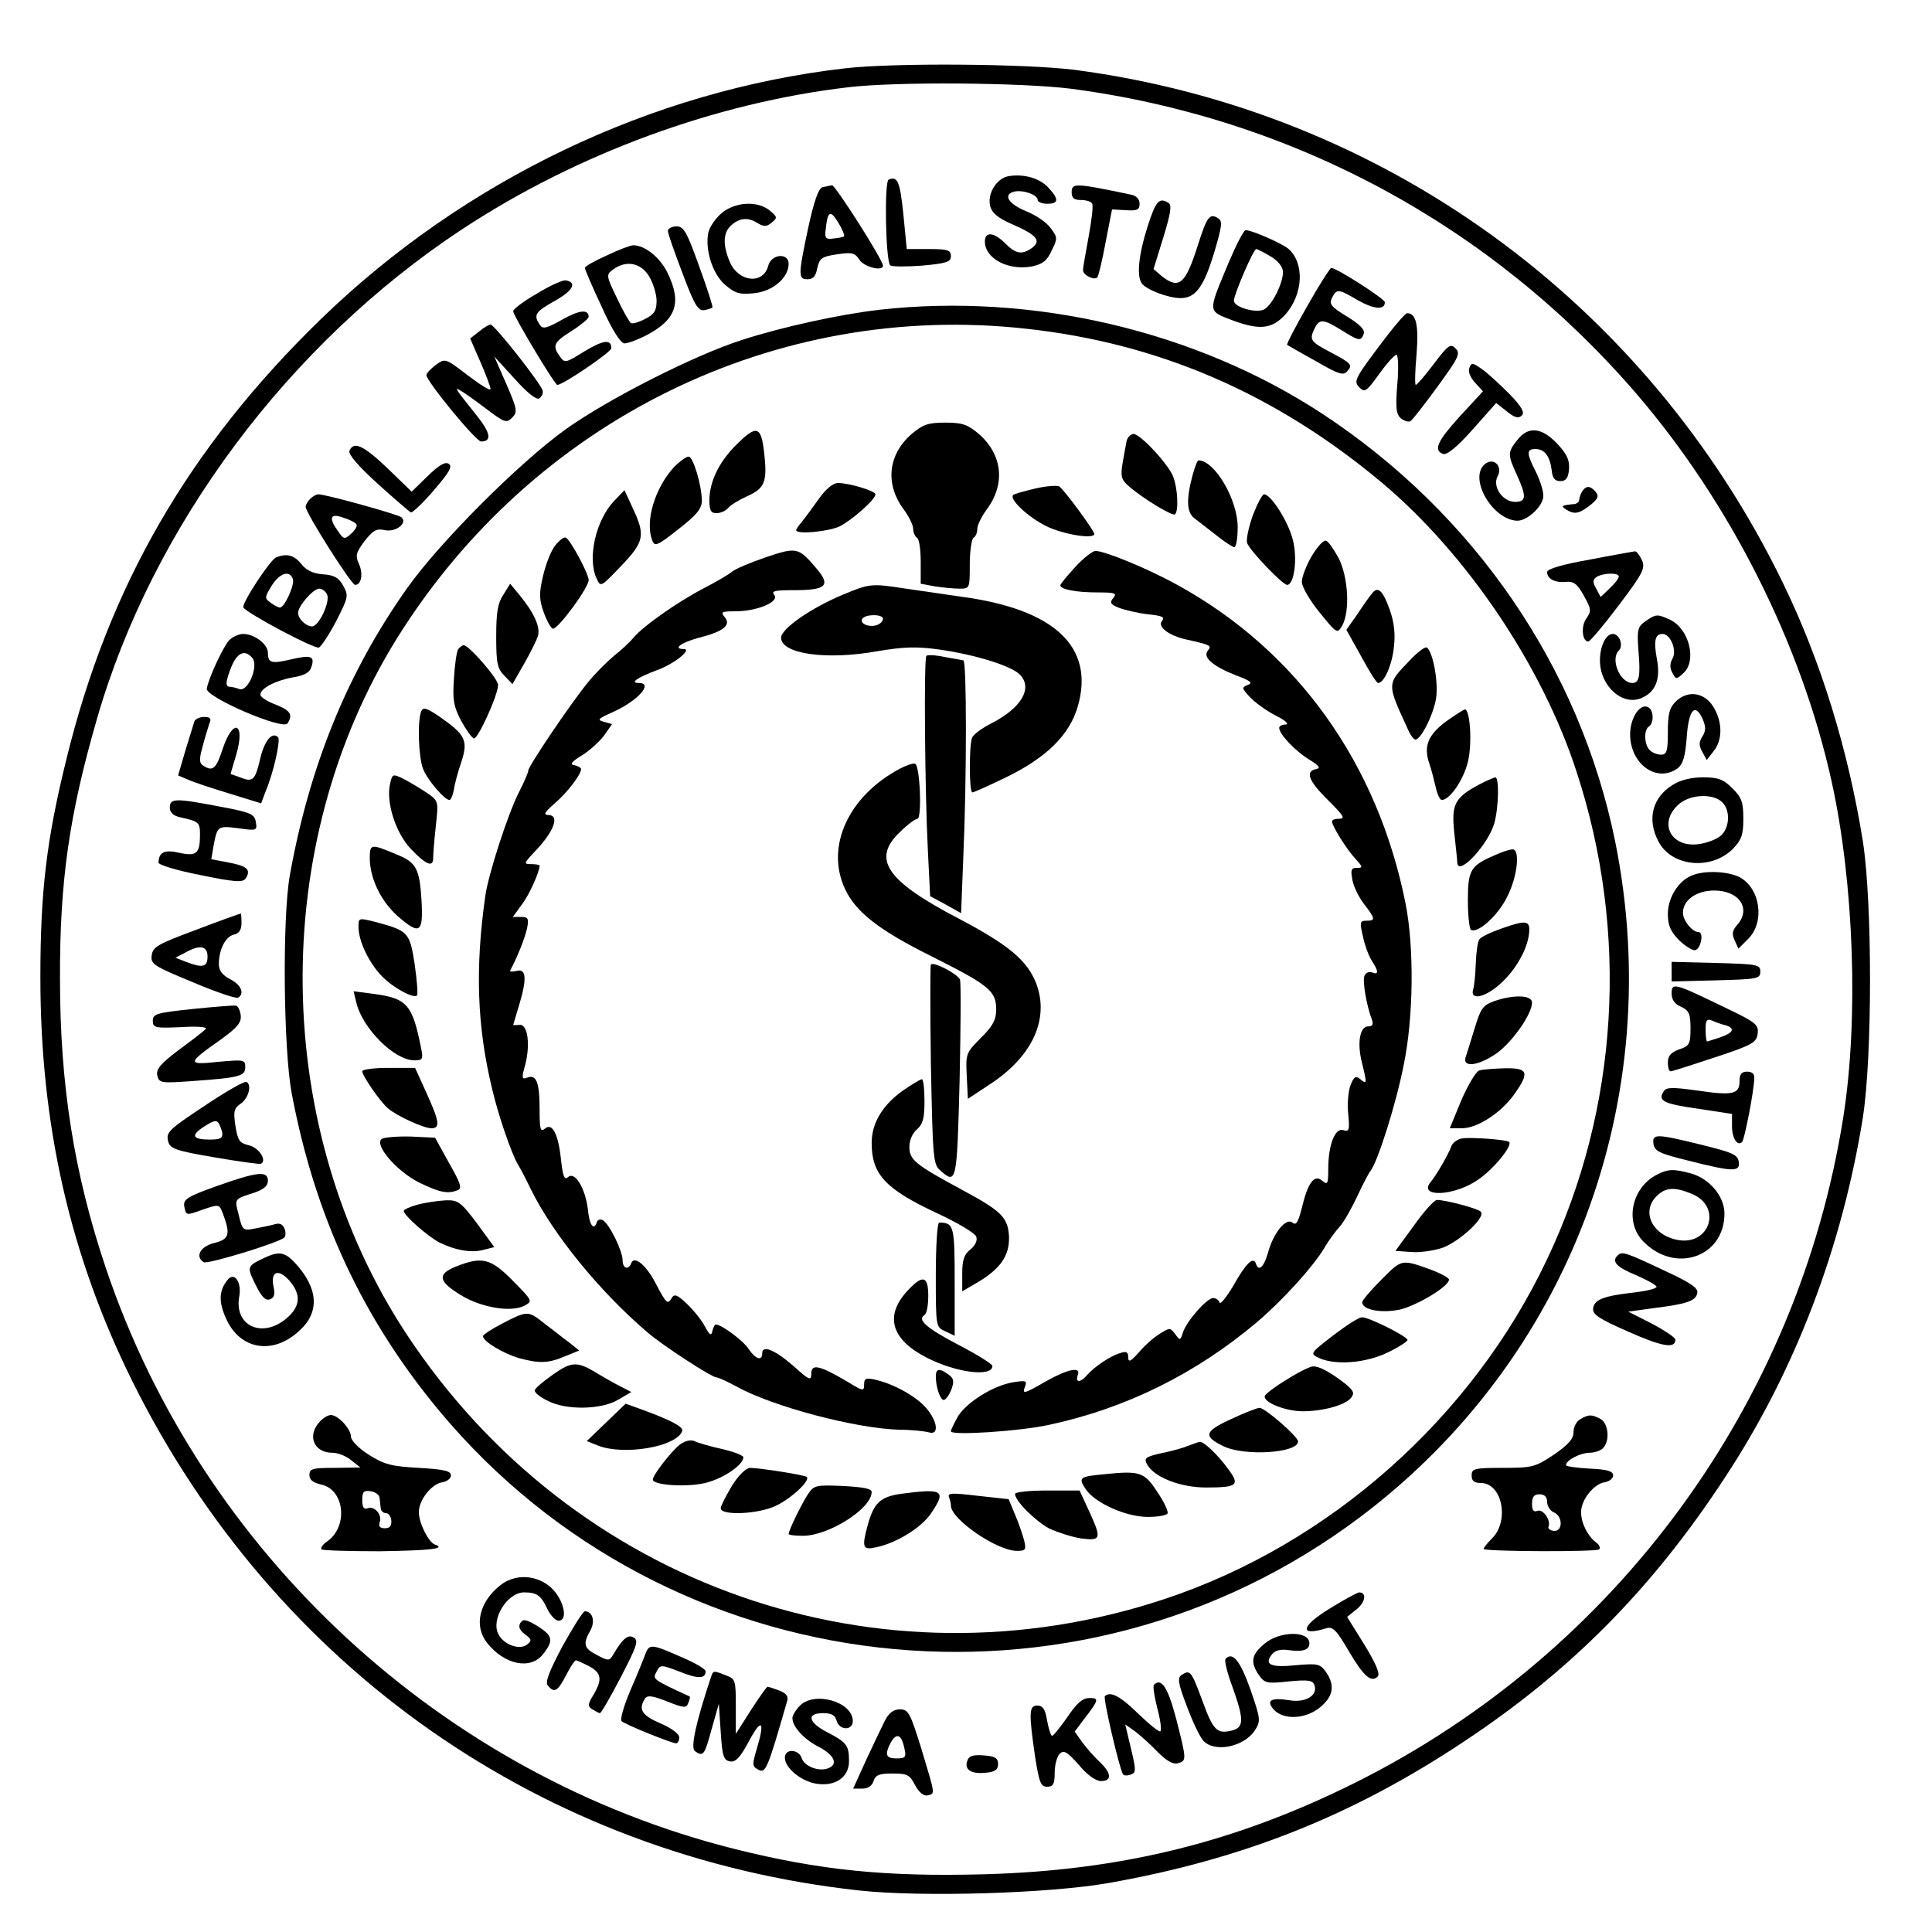 <?xml version="1.0" standalone="no"?>
<!DOCTYPE svg PUBLIC "-//W3C//DTD SVG 20010904//EN"
 "http://www.w3.org/TR/2001/REC-SVG-20010904/DTD/svg10.dtd">
<svg version="1.0" xmlns="http://www.w3.org/2000/svg"
 width="512pt" height="512pt" viewBox="0 0 512 512"
 preserveAspectRatio="xMidYMid meet">
<g transform="translate(0,512) scale(0.1,-0.1)"
fill="#000000" stroke="none">
<path d="M2240 4939 c-514 -59 -1010 -297 -1389 -664 -350 -340 -563 -708
-675 -1167 -53 -214 -69 -352 -69 -578 0 -391 78 -736 244 -1071 377 -759
1087 -1257 1926 -1349 166 -18 504 -8 662 20 355 63 645 178 941 375 284 188
500 407 691 699 186 282 311 611 366 956 25 162 25 567 0 729 -39 244 -111
478 -212 686 -363 747 -1062 1253 -1878 1360 -129 16 -476 19 -607 4z m597
-54 c588 -77 1117 -363 1501 -810 248 -289 436 -663 516 -1026 59 -267 72
-629 31 -889 -120 -760 -602 -1418 -1291 -1763 -318 -159 -622 -234 -985 -244
-260 -7 -434 10 -662 67 -774 194 -1413 784 -1667 1541 -84 250 -121 485 -121
764 -1 261 25 438 98 690 147 511 509 995 967 1297 305 201 673 336 1026 377
130 15 458 12 587 -4z"/>
<path d="M2672 4653 c-31 -6 -56 -46 -48 -79 5 -19 21 -32 60 -49 64 -28 76
-43 51 -62 -27 -19 -43 -16 -71 12 -30 30 -54 32 -54 5 0 -45 62 -78 125 -66
28 6 40 15 52 42 16 32 16 35 -3 60 -11 15 -39 34 -64 44 -47 19 -63 44 -33
52 23 6 63 -8 63 -22 0 -5 11 -10 25 -10 31 0 32 12 3 43 -23 25 -65 37 -106
30z"/>
<path d="M2355 4644 c-12 -5 -8 -214 4 -227 4 -4 42 -4 84 -1 66 6 77 10 77
25 0 16 -8 19 -58 19 l-59 0 -9 92 c-9 87 -15 102 -39 92z"/>
<path d="M2180 4624 c-11 -3 -23 -38 -38 -107 -27 -127 -27 -137 -2 -137 15 0
22 8 26 30 6 26 12 30 52 36 40 6 48 4 60 -15 13 -19 62 -31 62 -15 0 15 -126
213 -135 213 -5 -1 -17 -3 -25 -5z m57 -130 c-2 -2 -14 -5 -28 -6 -20 -3 -24
1 -21 22 5 51 12 55 33 21 11 -18 18 -35 16 -37z"/>
<path d="M2840 4610 c0 -15 7 -20 24 -20 14 0 27 -4 30 -9 4 -5 -1 -44 -9 -88
-8 -43 -15 -83 -15 -89 0 -13 30 -28 38 -19 3 3 13 44 22 93 l17 87 36 -2 c31
-2 37 1 37 17 0 12 -8 21 -22 24 -148 31 -158 32 -158 6z"/>
<path d="M3041 4519 c-23 -72 -29 -128 -16 -149 11 -17 70 -40 104 -40 40 0
62 31 90 125 19 64 21 79 10 86 -23 15 -30 6 -54 -69 -33 -105 -50 -120 -96
-84 l-22 19 26 84 c19 62 23 85 14 91 -25 16 -34 6 -56 -63z"/>
<path d="M1912 4555 c-16 -14 -32 -37 -35 -52 -9 -46 12 -111 46 -139 26 -22
38 -25 76 -21 49 5 91 41 91 78 0 30 -46 26 -54 -5 -13 -51 -79 -44 -102 10
-19 45 -18 78 4 97 22 20 45 22 71 5 15 -9 23 -9 36 2 16 13 15 15 -5 32 -33
27 -92 23 -128 -7z"/>
<path d="M1770 4508 c0 -7 18 -58 39 -113 31 -83 41 -99 57 -97 10 2 20 5 22
7 2 2 -14 51 -35 109 -33 92 -41 106 -60 106 -13 0 -23 -6 -23 -12z"/>
<path d="M3256 4424 c-56 -135 -57 -127 13 -154 69 -25 101 -22 136 15 49 54
53 138 9 176 -19 15 -96 49 -113 49 -5 0 -25 -39 -45 -86z m112 16 c20 -12 32
-28 32 -41 0 -30 -29 -88 -50 -99 -21 -11 -80 6 -80 23 0 17 52 137 59 137 3
0 21 -9 39 -20z"/>
<path d="M1608 4443 c-32 -14 -58 -29 -58 -33 0 -4 20 -51 45 -104 28 -62 50
-96 60 -96 9 0 33 9 55 20 82 42 98 87 59 167 -20 41 -60 73 -91 73 -7 0 -39
-12 -70 -27z m112 -55 c11 -18 20 -48 20 -65 0 -26 -6 -36 -30 -48 -17 -9 -34
-14 -38 -11 -4 2 -21 32 -37 66 -29 60 -29 62 -10 76 34 25 73 18 95 -18z"/>
<path d="M3465 4310 c-32 -56 -56 -102 -54 -104 2 -1 36 -21 76 -43 62 -36 74
-39 84 -26 14 16 11 20 -46 50 -51 27 -55 32 -43 59 14 30 23 30 73 -1 47 -29
51 -30 59 -10 4 11 -10 25 -44 46 -43 26 -48 33 -40 50 13 24 16 24 69 -7 43
-24 71 -26 71 -5 0 9 -128 91 -142 91 -3 0 -32 -45 -63 -100z"/>
<path d="M1423 4342 c-35 -20 -63 -41 -63 -47 0 -11 110 -195 117 -195 15 0
143 87 143 97 0 25 -21 22 -71 -8 -50 -31 -52 -32 -65 -14 -21 29 -17 38 31
68 25 16 45 33 45 37 0 21 -24 19 -70 -7 -43 -24 -52 -26 -60 -13 -17 26 -11
34 41 63 48 27 59 49 28 54 -8 1 -42 -14 -76 -35z"/>
<path d="M2330 4299 c-104 -12 -256 -45 -364 -80 -125 -40 -352 -155 -466
-236 -123 -88 -336 -301 -422 -423 -157 -222 -258 -470 -310 -760 -20 -113
-17 -460 5 -577 61 -325 188 -598 392 -843 605 -726 1683 -850 2440 -280 554
417 814 1106 675 1792 -94 459 -372 866 -775 1131 -335 220 -768 322 -1175
276z m388 -50 c352 -38 662 -172 944 -408 224 -188 425 -485 516 -766 140
-427 112 -892 -78 -1292 -199 -421 -577 -756 -1015 -901 -755 -250 -1568 35
-2008 703 -358 544 -367 1294 -24 1845 360 576 1002 892 1665 819z"/>
<path d="M2416 3970 c-63 -55 -71 -133 -21 -200 14 -19 25 -42 25 -51 0 -10 5
-21 10 -24 6 -3 10 -32 10 -64 l0 -58 38 -7 c20 -3 49 -6 65 -6 27 0 27 1 27
64 0 36 5 68 10 71 6 3 10 14 10 24 0 9 11 32 25 51 50 67 42 145 -21 200 -30
25 -43 30 -89 30 -46 0 -59 -5 -89 -30z"/>
<path d="M1950 3940 c-45 -45 -70 -97 -70 -146 0 -27 4 -34 19 -34 10 0 24 6
30 13 6 8 29 22 51 32 47 21 54 38 45 116 -8 71 -20 74 -75 19z"/>
<path d="M2986 3953 c-2 -10 -7 -37 -11 -60 -6 -36 -3 -45 17 -62 38 -33 116
-80 122 -74 10 10 7 69 -5 100 -12 32 -87 113 -105 113 -7 0 -15 -8 -18 -17z"/>
<path d="M1787 3883 c-51 -55 -79 -145 -58 -196 6 -16 14 -13 68 30 49 38 62
54 63 75 0 41 -23 118 -35 118 -6 0 -23 -12 -38 -27z"/>
<path d="M3160 3859 c-17 -64 -15 -98 6 -113 10 -8 36 -28 58 -45 21 -17 43
-31 47 -31 5 0 9 24 9 53 0 73 -61 177 -104 177 -3 0 -10 -19 -16 -41z"/>
<path d="M2170 3798 c-17 -24 -37 -51 -45 -61 -8 -9 -15 -19 -15 -22 0 -12 85
-4 115 10 32 16 95 71 95 85 0 9 -70 30 -99 30 -13 0 -32 -15 -51 -42z"/>
<path d="M2742 3825 c-29 -7 -55 -14 -57 -17 -11 -11 39 -58 87 -82 44 -22
128 -36 128 -21 0 9 -82 120 -93 126 -7 3 -36 1 -65 -6z"/>
<path d="M1628 3793 c-49 -51 -72 -152 -47 -206 11 -24 11 -23 65 33 61 64 65
81 31 153 l-22 48 -27 -28z"/>
<path d="M3320 3754 c-11 -31 -18 -64 -15 -73 6 -19 94 -111 106 -111 19 0 28
71 15 120 -12 48 -58 120 -76 120 -5 0 -18 -25 -30 -56z"/>
<path d="M1471 3674 c-11 -14 -25 -50 -32 -81 -11 -46 -10 -62 2 -96 8 -22 19
-42 24 -43 12 -4 95 108 95 129 0 16 -47 104 -60 112 -5 3 -17 -6 -29 -21z"/>
<path d="M3476 3646 c-14 -24 -26 -55 -26 -68 0 -13 21 -49 47 -81 46 -57 47
-57 60 -35 21 38 16 128 -9 178 -13 24 -28 46 -34 47 -7 2 -23 -16 -38 -41z"/>
<path d="M2029 3643 c-41 -14 -81 -31 -89 -38 -8 -7 -42 -27 -75 -44 -71 -37
-163 -102 -187 -132 -10 -12 -33 -33 -52 -48 -19 -16 -51 -48 -70 -72 -47 -58
-156 -220 -156 -231 0 -5 -11 -31 -25 -58 -29 -57 -81 -217 -89 -275 -27 -191
-22 -344 18 -510 16 -69 51 -171 68 -200 7 -11 22 -40 34 -65 58 -119 183
-273 310 -381 39 -34 170 -119 182 -119 5 0 29 -11 53 -24 97 -54 318 -112
434 -115 32 0 67 -4 77 -7 27 -8 23 29 -7 64 -26 31 -87 65 -137 76 -23 5 -28
3 -28 -13 0 -19 -3 -18 -47 9 -70 41 -93 47 -93 20 0 -20 -5 -18 -45 18 -50
44 -85 59 -85 36 0 -22 -18 -16 -36 11 -14 22 -72 65 -87 65 -3 0 -7 -8 -9
-17 -3 -14 -7 -12 -20 12 -9 17 -30 43 -48 60 -25 24 -33 27 -40 15 -11 -18
-14 -15 -43 40 -25 48 -56 73 -64 53 -7 -20 -23 -15 -23 7 0 25 -35 96 -52
106 -6 4 -14 2 -16 -4 -8 -25 -20 -10 -24 33 -7 56 -34 101 -52 86 -10 -9 -14
0 -19 43 -7 70 -23 102 -43 85 -12 -10 -14 -2 -14 52 0 71 -9 93 -33 83 -14
-5 -15 -1 -6 31 15 54 8 110 -13 109 -10 -1 -18 -1 -18 0 0 0 7 23 15 50 22
72 20 100 -6 93 -11 -3 -19 -2 -17 1 18 33 40 88 45 113 5 25 2 29 -16 29
l-22 0 24 33 c20 26 47 87 47 103 0 2 -10 4 -22 4 -21 0 -20 2 9 33 52 54 67
97 36 97 -14 1 -9 8 16 30 32 27 71 77 71 92 0 3 -8 8 -17 10 -14 2 -9 9 19
26 21 13 47 37 59 53 l21 30 -21 6 c-19 5 -17 8 21 25 68 30 111 78 71 78 -25
0 -5 14 48 34 45 16 95 56 71 56 -30 0 -7 17 37 29 68 17 89 34 72 55 -12 14
-9 16 28 16 57 0 117 25 103 43 -9 11 1 13 53 13 84 0 97 12 60 56 -49 58 -53
59 -136 31z"/>
<path d="M2850 3618 c-22 -24 -40 -46 -40 -49 0 -11 42 -19 99 -19 46 0 52 -2
41 -15 -10 -12 -7 -17 16 -26 16 -6 50 -14 77 -17 37 -4 45 -7 36 -18 -12 -15
19 -39 66 -49 63 -14 67 -16 56 -29 -15 -18 14 -42 75 -66 38 -14 45 -20 31
-25 -17 -7 -16 -9 5 -32 13 -14 43 -36 68 -49 25 -12 37 -23 28 -24 -10 0 -18
-4 -18 -9 0 -16 41 -60 78 -83 28 -17 33 -24 20 -26 -29 -6 -21 -30 27 -78 49
-49 52 -54 30 -54 -8 0 -15 -3 -15 -7 0 -12 40 -76 63 -100 19 -21 19 -23 2
-23 -14 0 -16 -5 -11 -32 3 -17 17 -46 31 -64 30 -39 31 -44 6 -44 -17 0 -18
-4 -9 -42 5 -24 16 -53 24 -65 18 -28 18 -37 0 -30 -8 3 -17 -1 -20 -9 -6 -14
6 -81 20 -117 4 -12 1 -17 -10 -17 -22 0 -30 -43 -17 -95 14 -57 14 -60 -4
-45 -12 10 -17 7 -26 -16 -6 -16 -9 -50 -6 -77 4 -42 2 -47 -13 -42 -22 7 -40
-39 -40 -103 0 -40 -2 -43 -16 -31 -21 18 -38 -5 -54 -72 -10 -39 -15 -47 -25
-39 -17 14 -51 -28 -65 -81 -11 -38 -25 -50 -32 -27 -7 19 -27 -1 -60 -60 -18
-30 -34 -50 -36 -44 -2 7 -10 12 -17 12 -17 0 -71 -62 -80 -91 -7 -22 -8 -22
-21 -4 -13 17 -14 17 -41 0 -15 -9 -40 -31 -55 -49 -22 -25 -28 -27 -28 -13 0
14 -5 17 -22 11 -27 -8 -69 -37 -88 -59 -16 -19 -31 -20 -24 0 10 24 -24 18
-83 -15 -61 -35 -65 -36 -56 -13 5 14 1 15 -31 10 -52 -8 -123 -52 -147 -90
-10 -18 -19 -36 -19 -40 0 -12 183 0 260 17 205 44 390 136 552 273 66 56 145
143 176 193 11 20 31 47 43 60 12 14 32 50 46 80 14 30 30 61 35 67 19 24 68
178 88 281 26 125 28 310 5 427 -74 372 -288 671 -605 845 -78 43 -192 90
-217 90 -7 0 -32 -19 -53 -42z"/>
<path d="M1334 3544 c-15 -22 -19 -47 -19 -111 0 -71 3 -85 22 -104 l21 -22
31 54 c17 30 34 64 37 75 6 24 -12 62 -50 108 l-24 29 -18 -29z"/>
<path d="M2236 3545 c-85 -35 -166 -91 -166 -115 0 -43 120 -60 254 -36 71 12
104 13 163 5 99 -14 195 -44 217 -68 33 -36 2 -87 -75 -127 -26 -13 -49 -30
-53 -39 -8 -22 -8 -145 1 -145 3 0 44 18 89 40 107 52 168 112 190 187 46 158
-60 259 -311 292 -49 7 -117 17 -151 22 -84 13 -91 12 -158 -16z m104 -65 c0
-6 -7 -13 -15 -16 -20 -8 -48 3 -40 16 8 13 55 13 55 0z"/>
<path d="M3635 3546 c-6 -7 -23 -31 -38 -54 l-29 -41 39 -70 c21 -39 41 -71
45 -71 16 0 37 47 42 95 4 35 1 65 -11 99 -19 53 -32 64 -48 42z"/>
<path d="M1214 3399 c-4 -7 -9 -41 -11 -78 -4 -55 -1 -73 19 -111 13 -24 28
-45 34 -47 10 -3 64 115 64 142 0 16 -77 105 -91 105 -4 0 -11 -5 -15 -11z"/>
<path d="M3738 3372 c-64 -67 -64 -60 -5 -189 6 -13 14 -23 18 -23 15 0 49 69
55 111 6 44 -9 123 -25 133 -4 3 -24 -12 -43 -32z"/>
<path d="M2455 3382 c-7 -7 -4 -362 4 -517 l6 -120 41 -22 41 -23 6 152 c9
205 9 518 0 518 -5 1 -27 5 -50 9 -23 5 -45 6 -48 3z"/>
<path d="M1116 3234 c-10 -25 -7 -120 5 -151 10 -28 57 -83 70 -83 4 0 9 12
12 28 2 15 11 48 20 74 18 56 10 71 -57 118 -37 25 -45 27 -50 14z"/>
<path d="M3832 3208 c-48 -36 -60 -66 -44 -112 6 -17 13 -46 17 -63 4 -18 11
-33 16 -33 21 0 58 54 69 101 12 48 6 139 -8 139 -4 -1 -26 -15 -50 -32z"/>
<path d="M2385 3083 c-136 -72 -198 -206 -146 -318 28 -61 88 -109 231 -180
151 -76 170 -91 170 -140 0 -28 -9 -44 -40 -75 -40 -40 -41 -42 -38 -102 l3
-60 65 43 c108 73 151 171 116 263 -24 61 -73 102 -206 172 -192 100 -231 158
-154 230 19 19 40 34 45 34 13 0 7 143 -6 146 -5 2 -23 -4 -40 -13z"/>
<path d="M1034 3044 c-12 -48 14 -131 55 -174 41 -43 60 -50 59 -22 0 9 3 47
7 83 7 65 7 66 -21 86 -16 11 -44 28 -61 37 -32 16 -33 16 -39 -10z"/>
<path d="M3920 3041 c-65 -35 -74 -52 -66 -128 4 -38 8 -73 8 -80 3 -36 82 49
98 105 12 43 13 122 3 122 -5 -1 -24 -9 -43 -19z"/>
<path d="M980 2843 c1 -52 30 -112 74 -151 59 -51 68 -45 63 43 -5 82 -14 99
-62 119 -74 31 -75 31 -75 -11z"/>
<path d="M3960 2853 c-63 -27 -70 -39 -70 -119 0 -40 4 -75 8 -78 18 -11 72
38 96 87 28 54 35 128 14 126 -7 0 -29 -7 -48 -16z"/>
<path d="M950 2664 c0 -37 27 -95 62 -131 30 -31 84 -60 93 -51 3 3 0 40 -6
82 -13 85 -17 89 -101 112 -48 12 -48 12 -48 -12z"/>
<path d="M3981 2660 c-29 -10 -57 -23 -61 -30 -4 -6 -8 -34 -9 -63 -1 -29 -4
-60 -7 -69 -9 -30 31 -22 71 14 40 35 72 90 77 133 4 36 -5 38 -71 15z"/>
<path d="M2467 2564 c-2 -2 -2 -123 0 -267 5 -247 6 -263 25 -279 43 -38 44
-32 51 237 3 141 4 261 1 269 -5 14 -69 48 -77 40z"/>
<path d="M944 2464 c16 -69 101 -154 154 -154 22 0 24 3 18 32 -23 116 -37
132 -125 144 l-54 7 7 -29z"/>
<path d="M3960 2467 c-30 -11 -36 -19 -52 -72 -10 -33 -21 -68 -24 -77 -9 -29
37 -22 84 12 41 30 92 103 92 133 0 20 -47 22 -100 4z"/>
<path d="M960 2281 c0 -12 49 -83 69 -99 24 -20 94 -52 114 -52 24 0 22 17
-13 94 l-30 66 -70 0 c-39 0 -70 -4 -70 -9z"/>
<path d="M3920 2283 c-8 -2 -29 -37 -47 -78 l-31 -75 32 0 c41 0 103 40 139
90 41 58 37 70 -25 69 -29 -1 -60 -3 -68 -6z"/>
<path d="M2393 2230 c-55 -39 -83 -87 -83 -139 0 -83 36 -122 173 -186 54 -25
101 -53 104 -62 4 -10 -2 -23 -15 -34 -17 -13 -22 -28 -22 -64 l0 -47 43 25
c58 35 82 69 81 118 -2 52 -19 69 -123 125 -126 68 -141 80 -141 115 0 17 8
36 20 46 16 14 20 30 20 75 0 32 -3 58 -7 58 -5 -1 -27 -14 -50 -30z"/>
<path d="M1012 2102 c-22 -15 39 -86 99 -116 54 -26 75 -31 102 -20 12 4 8 18
-23 72 l-37 67 -64 3 c-35 1 -70 -2 -77 -6z"/>
<path d="M3874 2103 c-12 -2 -25 -12 -28 -21 -7 -20 -39 -76 -55 -95 -33 -41
63 -37 125 6 42 28 94 92 83 101 -7 6 -104 13 -125 9z"/>
<path d="M1108 1928 c-21 -6 -38 -13 -38 -17 0 -12 64 -68 95 -84 43 -21 86
-28 117 -19 l28 7 -46 63 c-43 57 -50 62 -83 61 -20 -1 -53 -6 -73 -11z"/>
<path d="M3747 1872 l-49 -67 43 -3 c23 -2 61 4 84 12 47 19 114 82 99 95 -9
9 -93 31 -116 31 -7 0 -35 -31 -61 -68z"/>
<path d="M2480 1742 c0 -138 0 -139 25 -150 l25 -12 0 144 c0 147 -2 156 -41
156 -5 0 -9 -61 -9 -138z"/>
<path d="M1207 1763 c-49 -20 -45 -39 14 -75 53 -33 134 -47 169 -28 22 12 22
12 -31 66 -59 60 -82 65 -152 37z"/>
<path d="M3661 1729 c-28 -28 -51 -55 -51 -60 0 -21 53 -30 102 -19 46 12 128
61 128 79 0 4 -19 15 -42 24 -85 31 -82 31 -137 -24z"/>
<path d="M2401 1695 c-57 -65 -37 -126 55 -173 78 -40 174 -52 174 -22 0 5
-40 30 -90 56 -86 45 -110 67 -90 79 6 4 10 26 10 51 0 55 -16 57 -59 9z"/>
<path d="M1332 1613 c-29 -15 -52 -30 -52 -34 0 -14 54 -46 95 -58 54 -15 79
-14 123 5 l37 15 -25 20 c-14 10 -29 22 -35 27 -5 4 -23 17 -39 30 -36 28 -41
28 -104 -5z"/>
<path d="M3533 1581 c-62 -48 -62 -48 -37 -60 44 -20 125 -13 182 15 29 14 52
29 52 33 0 9 -103 61 -121 60 -8 0 -42 -22 -76 -48z"/>
<path d="M1465 1477 c-26 -18 -48 -37 -48 -42 0 -6 15 -18 34 -27 49 -26 144
-24 188 3 l34 20 -29 15 c-16 8 -42 23 -59 33 -55 34 -69 34 -120 -2z"/>
<path d="M3410 1464 c-30 -18 -56 -38 -58 -43 -6 -17 55 -41 100 -41 54 0 112
16 128 35 10 13 8 19 -15 38 -40 31 -68 46 -85 46 -8 0 -40 -16 -70 -35z"/>
<path d="M2480 1473 c0 -30 12 -63 21 -63 5 0 14 12 20 27 8 22 7 30 -7 40
-24 18 -34 16 -34 -4z"/>
<path d="M1607 1351 l-52 -50 30 -12 c69 -27 209 -3 223 39 3 11 -31 29 -111
58 l-39 14 -51 -49z"/>
<path d="M3262 1359 c-70 -32 -74 -45 -21 -71 55 -28 199 -19 199 12 0 13 -89
90 -102 89 -7 0 -42 -14 -76 -30z"/>
<path d="M1802 1292 c-23 -18 -72 -81 -72 -93 0 -15 90 -21 139 -9 47 11 101
48 101 68 0 5 -26 15 -57 22 -32 7 -65 17 -73 21 -9 4 -24 1 -38 -9z"/>
<path d="M3150 1289 c-14 -6 -46 -15 -72 -20 -43 -10 -47 -13 -38 -30 19 -34
88 -61 156 -61 84 0 91 6 58 50 -26 36 -64 72 -74 71 -3 0 -16 -5 -30 -10z"/>
<path d="M1940 1183 c-16 -27 -30 -54 -30 -60 0 -20 98 -16 145 6 41 19 93 67
83 77 -6 5 -118 23 -150 24 -11 0 -31 -20 -48 -47z"/>
<path d="M2925 1213 c-64 -6 -68 -9 -48 -39 24 -37 107 -74 165 -74 26 0 49 4
52 9 3 5 -9 31 -27 57 -34 53 -46 57 -142 47z"/>
<path d="M2141 1160 c-16 -24 -51 -96 -51 -105 0 -3 17 -5 38 -5 68 0 182 72
182 116 0 9 -22 13 -76 16 -72 3 -77 2 -93 -22z"/>
<path d="M2386 1161 c-53 -8 -70 -24 -86 -81 -17 -62 -14 -69 24 -60 54 12
118 52 143 89 42 62 33 67 -81 52z"/>
<path d="M2515 1152 c3 -7 5 -17 5 -22 0 -36 122 -120 175 -120 23 0 25 3 19
28 -4 15 -14 45 -24 68 l-17 41 -82 9 c-68 8 -81 8 -76 -4z"/>
<path d="M2690 1161 c0 -19 54 -72 91 -92 22 -10 59 -22 84 -26 54 -7 55 -1
20 75 l-24 52 -86 0 c-47 0 -85 -4 -85 -9z"/>
<path d="M3678 4233 c-90 -118 -92 -123 -75 -140 14 -14 19 -10 52 36 20 28
41 51 46 51 4 0 6 -35 2 -78 -5 -64 -3 -80 10 -91 9 -7 20 -10 25 -7 5 3 37
44 72 92 56 77 61 87 47 101 -13 13 -19 9 -57 -41 -23 -31 -45 -56 -48 -56 -3
0 -2 36 2 81 6 78 -1 109 -25 109 -4 0 -27 -26 -51 -57z"/>
<path d="M1269 4241 l-23 -18 27 -62 c15 -34 27 -67 27 -72 0 -6 -27 11 -60
36 -60 46 -60 46 -85 28 -13 -10 -25 -22 -25 -27 0 -16 131 -176 145 -176 29
0 25 23 -11 68 -59 74 -61 77 -44 67 8 -4 39 -26 68 -48 49 -37 54 -39 69 -24
15 15 14 22 -15 89 l-32 73 54 -59 c33 -37 57 -56 65 -52 7 5 11 14 9 21 -4
18 -128 175 -138 175 -4 0 -18 -8 -31 -19z"/>
<path d="M3894 4145 c-4 -9 2 -25 15 -39 l21 -23 -60 -65 c-61 -67 -72 -91
-46 -101 10 -4 38 19 78 64 l63 71 28 -22 c21 -17 31 -20 40 -11 8 8 0 23 -33
57 -25 25 -57 55 -73 66 -24 17 -28 18 -33 3z"/>
<path d="M4021 3954 c-26 -33 -26 -38 -1 -93 26 -57 25 -71 -5 -71 -33 0 -61
41 -46 68 14 27 -11 51 -34 32 -44 -37 20 -148 86 -150 27 0 69 39 69 66 0 14
-9 42 -20 64 -25 49 -25 60 -1 60 24 0 38 -18 43 -55 2 -22 8 -30 23 -30 15 0
21 8 23 31 2 24 -5 40 -31 68 -42 44 -77 47 -106 10z"/>
<path d="M926 3925 c-3 -9 23 -40 75 -87 44 -40 84 -74 88 -76 4 -1 32 25 61
59 41 48 50 63 39 70 -10 6 -26 -4 -56 -33 l-42 -41 -64 62 c-64 61 -90 73
-101 46z"/>
<path d="M4193 3818 c-4 -7 -8 -17 -8 -23 0 -5 -7 -11 -15 -11 -32 -3 -34 -5
-20 -14 22 -14 34 -12 64 11 21 17 24 24 15 35 -14 17 -25 18 -36 2z"/>
<path d="M822 3798 c-7 -7 -12 -16 -12 -21 0 -16 121 -207 131 -207 17 0 22
30 10 56 -10 22 -7 30 15 60 23 29 32 34 54 29 29 -6 61 19 44 34 -9 8 -201
61 -220 61 -6 0 -15 -5 -22 -12z m123 -68 c2 -4 -4 -15 -14 -24 -18 -16 -20
-16 -35 6 -26 36 -21 49 14 36 17 -5 32 -13 35 -18z"/>
<path d="M4213 3637 c-74 -13 -113 -25 -113 -33 0 -18 21 -29 50 -26 20 2 30
-5 47 -36 20 -36 21 -41 7 -61 -15 -21 -11 -61 5 -61 5 0 41 43 81 96 65 86
71 99 61 120 -6 13 -14 23 -18 23 -5 -1 -59 -10 -120 -22z m77 -45 c0 -5 -11
-19 -24 -31 l-24 -23 -12 22 c-10 18 -9 24 1 31 18 11 59 12 59 1z"/>
<path d="M732 3643 c-16 -6 -93 -124 -87 -133 9 -15 189 -111 200 -106 6 2 27
34 46 70 32 63 33 67 19 93 -12 22 -24 29 -54 31 -27 2 -45 11 -58 28 -19 23
-38 28 -66 17z m44 -57 c6 -15 -22 -76 -34 -76 -5 0 -16 6 -25 13 -16 11 -16
14 3 45 21 33 47 42 56 18z m91 -42 c8 -20 -22 -84 -40 -84 -16 0 -37 20 -37
36 0 18 40 64 56 64 8 0 17 -7 21 -16z"/>
<path d="M4361 3474 c-21 -15 -23 -22 -19 -78 6 -68 2 -86 -16 -86 -33 0 -59
63 -36 86 13 13 2 44 -16 44 -18 0 -34 -32 -34 -70 0 -69 61 -123 112 -99 36
16 49 50 39 102 -9 49 -5 67 15 67 21 0 39 -44 26 -66 -7 -12 -7 -25 0 -37 9
-18 11 -18 29 -1 37 33 15 119 -36 142 -33 15 -36 15 -64 -4z"/>
<path d="M607 3423 c-16 -18 -54 -99 -59 -128 -4 -22 202 -111 214 -92 15 23
8 34 -32 50 -22 8 -40 20 -40 26 0 17 41 38 87 46 30 5 44 13 48 27 10 29 0
33 -52 21 -54 -13 -63 -10 -63 17 0 23 -36 50 -66 50 -11 0 -28 -8 -37 -17z
m62 -47 c17 -21 -12 -91 -35 -82 -8 3 -20 6 -25 6 -13 0 -11 15 5 55 16 37 36
44 55 21z"/>
<path d="M4440 3260 c-16 -16 -20 -33 -20 -80 0 -51 -3 -60 -18 -60 -10 0 -23
5 -30 12 -15 15 -16 54 -2 63 13 8 13 42 -1 50 -21 14 -49 -26 -49 -71 0 -79
71 -130 126 -90 14 11 20 30 24 82 5 73 22 93 42 49 9 -21 9 -31 0 -46 -10
-15 -10 -25 -1 -41 l12 -22 18 23 c23 28 24 72 4 110 -23 46 -71 55 -105 21z"/>
<path d="M515 3208 c-2 -7 -13 -42 -24 -78 l-19 -65 26 -11 c15 -7 64 -23 110
-37 l84 -26 12 32 c21 49 40 136 33 143 -15 16 -36 -8 -47 -55 -14 -59 -19
-65 -54 -51 l-25 9 15 51 c25 85 -8 99 -36 15 -17 -52 -26 -60 -50 -45 -12 7
-13 16 -3 52 6 24 15 51 18 61 6 13 2 17 -14 17 -12 0 -24 -6 -26 -12z"/>
<path d="M4433 3040 c-54 -33 -69 -91 -38 -150 35 -67 139 -77 197 -20 23 24
28 37 28 80 0 44 -4 56 -29 81 -24 24 -38 29 -78 29 -30 0 -60 -7 -80 -20z
m131 -46 c22 -21 20 -67 -3 -88 -11 -10 -37 -20 -59 -23 -72 -10 -107 53 -57
102 29 30 94 34 119 9z"/>
<path d="M450 2980 c0 -13 9 -22 28 -26 49 -11 52 -13 52 -46 0 -50 -9 -58
-55 -48 -39 9 -54 2 -55 -26 0 -6 49 -21 111 -33 92 -19 113 -20 120 -9 15 23
4 33 -44 42 l-47 9 6 36 c10 52 11 53 66 46 48 -7 50 -6 46 16 -3 21 -12 26
-93 41 -120 23 -135 23 -135 -2z"/>
<path d="M4484 2800 c-36 -14 -64 -59 -64 -102 0 -31 7 -46 30 -70 17 -16 36
-28 43 -26 15 5 23 48 8 48 -16 0 -41 30 -41 51 0 34 36 59 83 59 67 0 99 -49
60 -92 -12 -14 -14 -23 -6 -40 l10 -22 26 26 c45 45 32 135 -24 164 -31 15
-92 18 -125 4z"/>
<path d="M520 2656 c-102 -38 -115 -45 -118 -68 -3 -23 5 -28 109 -71 61 -26
115 -44 120 -41 18 11 8 34 -21 49 -21 11 -30 23 -30 40 0 38 17 72 39 78 15
3 21 13 21 31 0 14 -1 26 -2 25 -2 0 -55 -19 -118 -43z m30 -71 c0 -28 -13
-31 -57 -14 l-28 11 25 13 c39 22 60 19 60 -10z"/>
<path d="M4430 2545 l0 -26 118 3 c109 3 117 4 117 23 0 19 -8 20 -117 23
l-118 3 0 -26z"/>
<path d="M4430 2487 c0 -16 8 -28 25 -35 21 -10 25 -18 25 -57 0 -42 -3 -47
-30 -56 -22 -8 -30 -17 -30 -35 0 -13 3 -24 8 -23 4 0 57 17 117 37 100 33
110 39 113 63 3 24 -5 30 -91 71 -130 63 -137 65 -137 35z m143 -84 c26 -8 21
-20 -14 -32 -18 -6 -34 -11 -35 -11 -2 0 -4 14 -4 31 0 26 3 30 18 24 9 -4 25
-10 35 -12z"/>
<path d="M510 2446 c-95 -10 -105 -13 -105 -31 0 -19 6 -20 75 -17 47 3 71 0
65 -5 -5 -6 -38 -31 -72 -56 -49 -37 -60 -51 -56 -68 5 -19 10 -20 92 -14 126
9 141 13 141 37 0 20 -4 20 -72 14 -83 -9 -83 -4 7 59 44 32 55 45 53 64 -2
14 -7 25 -13 26 -5 1 -57 -3 -115 -9z"/>
<path d="M4610 2255 c0 -35 -18 -39 -112 -25 -66 9 -82 9 -89 -2 -16 -25 -2
-33 89 -46 l92 -14 0 -33 c0 -32 15 -54 27 -41 6 6 32 138 32 169 1 11 -6 17
-19 17 -15 0 -20 -7 -20 -25z"/>
<path d="M555 2198 c-109 -72 -116 -78 -109 -104 5 -18 21 -24 122 -41 64 -11
120 -19 124 -17 16 9 -6 43 -33 49 -24 6 -29 12 -35 51 -6 39 -4 47 15 60 20
15 29 49 14 57 -5 2 -48 -22 -98 -55z m29 -64 c11 -28 6 -34 -27 -34 -46 0
-52 10 -20 32 34 22 39 22 47 2z"/>
<path d="M4382 2088 c3 -19 16 -25 93 -44 118 -30 137 -30 133 -3 -3 19 -17
25 -98 45 -122 30 -132 30 -128 2z"/>
<path d="M4391 2007 c-67 -34 -86 -125 -37 -176 84 -88 216 -43 216 73 0 45
-39 92 -88 106 -47 13 -62 12 -91 -3z m93 -51 c81 -34 47 -138 -38 -122 -68
13 -97 75 -56 116 24 24 48 25 94 6z"/>
<path d="M575 1977 c-76 -27 -89 -35 -87 -52 5 -27 4 -27 51 -10 42 14 42 14
52 -12 20 -54 17 -67 -23 -77 -37 -9 -52 -36 -28 -51 10 -6 197 51 213 65 4 3
5 15 1 24 -5 12 -13 16 -28 11 -11 -3 -35 -8 -52 -11 -29 -6 -32 -4 -41 35
-12 45 -13 43 40 60 26 9 37 18 37 32 0 27 -28 24 -135 -14z"/>
<path d="M693 1783 c-39 -19 -39 -22 -13 -73 14 -28 25 -38 36 -33 11 4 13 13
9 33 -9 41 13 49 42 16 32 -37 29 -69 -8 -100 -64 -54 -139 -20 -125 58 7 38
-13 67 -31 44 -23 -28 -24 -58 -4 -102 37 -84 126 -98 196 -31 53 49 48 112
-13 178 -29 31 -44 32 -89 10z"/>
<path d="M4287 1793 c-17 -16 -3 -31 48 -52 30 -13 55 -27 55 -31 0 -5 -26
-11 -57 -15 -83 -9 -108 -19 -111 -42 -2 -16 13 -27 93 -62 90 -40 125 -46
125 -21 0 5 -28 24 -62 42 l-63 32 65 9 c89 11 114 19 118 40 3 14 -18 28 -92
62 -99 47 -108 49 -119 38z"/>
<path d="M847 1352 c-34 -37 -15 -82 34 -82 15 0 37 -9 50 -20 l24 -19 -67 -1
c-60 0 -68 -2 -68 -19 0 -13 10 -20 30 -25 63 -12 74 -111 17 -151 -12 -8 -18
-17 -15 -21 4 -3 73 -5 154 -5 137 2 178 7 146 18 -17 7 -42 57 -42 86 0 32
34 75 63 79 12 2 22 10 22 18 0 12 -18 16 -85 20 -73 4 -92 9 -133 35 -27 17
-47 38 -47 48 0 20 -34 57 -53 57 -8 0 -21 -8 -30 -18z m159 -202 c1 -8 2 -21
3 -27 0 -7 7 -13 14 -13 7 0 13 -9 14 -20 1 -14 -4 -20 -17 -20 -13 0 -17 5
-14 15 8 20 -13 45 -32 38 -10 -4 -14 3 -14 22 0 22 4 26 23 23 12 -2 23 -10
23 -18z"/>
<path d="M4188 1359 c-10 -5 -18 -21 -18 -34 0 -18 -13 -33 -52 -60 -50 -33
-57 -35 -135 -35 -76 0 -83 -2 -83 -20 0 -15 7 -20 24 -20 57 0 77 -100 30
-147 -14 -14 -24 -27 -22 -28 7 -7 299 -8 306 -1 4 4 0 13 -9 19 -22 17 -39
51 -39 80 0 32 34 75 63 79 12 2 22 10 22 18 0 11 -15 16 -62 18 -35 2 -63 6
-63 9 0 13 36 32 61 33 14 0 30 5 37 12 19 19 15 66 -7 78 -24 12 -31 12 -53
-1z m-88 -219 c0 -11 8 -24 18 -28 24 -10 24 -51 0 -49 -10 1 -17 6 -14 12 6
17 -15 47 -30 41 -10 -4 -14 2 -14 19 0 18 5 25 20 25 13 0 20 -7 20 -20z"/>
<path d="M1326 919 c-56 -44 -71 -108 -35 -153 46 -58 115 -72 148 -30 29 37
26 49 -15 75 -30 18 -38 19 -45 8 -6 -10 -2 -19 12 -30 18 -13 19 -17 6 -27
-19 -16 -62 -1 -76 27 -21 39 23 111 68 111 34 0 45 -8 62 -45 8 -16 21 -30
29 -30 27 0 14 57 -20 88 -38 34 -95 37 -134 6z"/>
<path d="M3527 859 c-80 -48 -86 -77 -12 -54 17 5 27 -5 59 -60 40 -68 60 -85
77 -68 7 7 -5 35 -35 84 l-46 74 26 21 c23 19 26 44 6 44 -4 0 -38 -18 -75
-41z"/>
<path d="M1491 758 c-36 -68 -47 -96 -39 -105 17 -21 26 -15 48 27 11 22 23
40 26 40 3 0 18 -7 34 -15 34 -18 37 -35 13 -76 -16 -26 -16 -31 -3 -39 8 -5
17 -10 20 -10 3 0 28 43 55 95 42 81 48 97 35 105 -15 10 -30 -2 -55 -45 -10
-17 -13 -17 -43 -1 -35 18 -38 29 -17 66 13 24 5 50 -15 50 -5 0 -31 -42 -59
-92z"/>
<path d="M3351 764 c-35 -29 -38 -49 -15 -83 16 -22 21 -23 79 -17 51 5 64 3
68 -9 11 -27 -22 -48 -65 -41 -50 8 -64 0 -42 -25 26 -28 85 -25 123 7 35 29
39 58 15 93 -16 22 -22 23 -80 18 -67 -7 -85 2 -63 29 9 11 24 14 44 11 37 -5
55 0 55 18 0 34 -79 33 -119 -1z"/>
<path d="M1710 736 c-5 -14 -23 -58 -40 -97 -17 -40 -27 -76 -23 -80 9 -9 133
-59 145 -59 4 0 8 7 8 16 0 9 -20 24 -50 37 -49 21 -59 37 -41 65 6 10 18 9
59 -7 45 -18 51 -18 56 -4 4 9 5 16 4 17 -100 46 -99 46 -88 66 10 19 11 19
61 0 49 -20 69 -19 69 1 0 5 -24 20 -54 33 -90 40 -95 41 -106 12z"/>
<path d="M3248 724 c-4 -3 4 -37 18 -74 31 -87 31 -108 -1 -116 -40 -10 -50 0
-79 80 -29 78 -32 82 -55 67 -11 -7 -9 -22 14 -82 15 -41 35 -82 43 -91 29
-34 109 -18 138 27 15 24 15 29 -12 107 -27 76 -47 102 -66 82z"/>
<path d="M1885 678 c-41 -123 -56 -191 -43 -199 22 -15 25 -11 44 59 l19 67 5
-75 c4 -65 8 -75 25 -78 15 -2 27 11 50 54 33 62 43 54 21 -19 -13 -44 -13
-48 4 -57 19 -10 24 1 76 182 4 13 -3 21 -21 28 -14 5 -28 10 -31 10 -2 0 -22
-28 -44 -62 l-40 -63 0 73 c0 69 -1 73 -26 82 -32 13 -34 13 -39 -2z"/>
<path d="M3058 655 c-3 -3 1 -31 9 -62 8 -30 12 -58 8 -61 -3 -3 -29 18 -58
46 -48 47 -74 61 -89 47 -5 -6 38 -190 48 -207 3 -4 12 -4 20 -1 16 6 16 9 -5
95 l-9 38 27 -19 c14 -11 41 -35 59 -54 23 -23 40 -33 53 -30 24 7 24 8 -4
118 -22 83 -39 110 -59 90z"/>
<path d="M2120 600 c-11 -11 -20 -26 -20 -33 0 -23 31 -57 71 -77 40 -21 51
-46 24 -56 -25 -10 -63 5 -70 26 -8 25 -45 27 -45 2 0 -27 42 -62 83 -69 51
-8 87 17 87 60 0 42 -7 50 -57 76 -51 26 -57 51 -12 51 22 0 32 -5 36 -20 7
-26 43 -27 43 -1 0 51 -101 80 -140 41z"/>
<path d="M2829 570 c-19 -27 -37 -50 -41 -50 -3 0 -9 18 -13 40 -5 30 -11 40
-26 40 -22 0 -23 -17 -6 -135 11 -69 15 -80 32 -80 16 0 20 7 20 37 0 20 6 43
13 50 11 11 20 6 51 -29 22 -27 45 -43 59 -43 29 0 28 21 -4 51 -14 13 -35 37
-46 52 l-20 28 24 32 c41 53 41 57 15 57 -18 0 -33 -13 -58 -50z"/>
<path d="M2345 560 c-8 -16 -31 -64 -50 -105 l-34 -75 24 0 c15 0 26 7 30 20
5 16 15 20 50 20 39 0 46 -3 60 -31 11 -19 22 -29 33 -27 21 5 21 -1 -17 126
-29 93 -34 102 -56 102 -17 0 -29 -9 -40 -30z m49 -62 c9 -35 8 -38 -19 -38
-27 0 -31 10 -15 41 14 25 26 24 34 -3z"/>
<path d="M2564 455 c-10 -24 9 -37 47 -33 26 2 34 8 34 23 0 16 -8 21 -38 23
-27 2 -39 -1 -43 -13z"/>
</g>
</svg>
